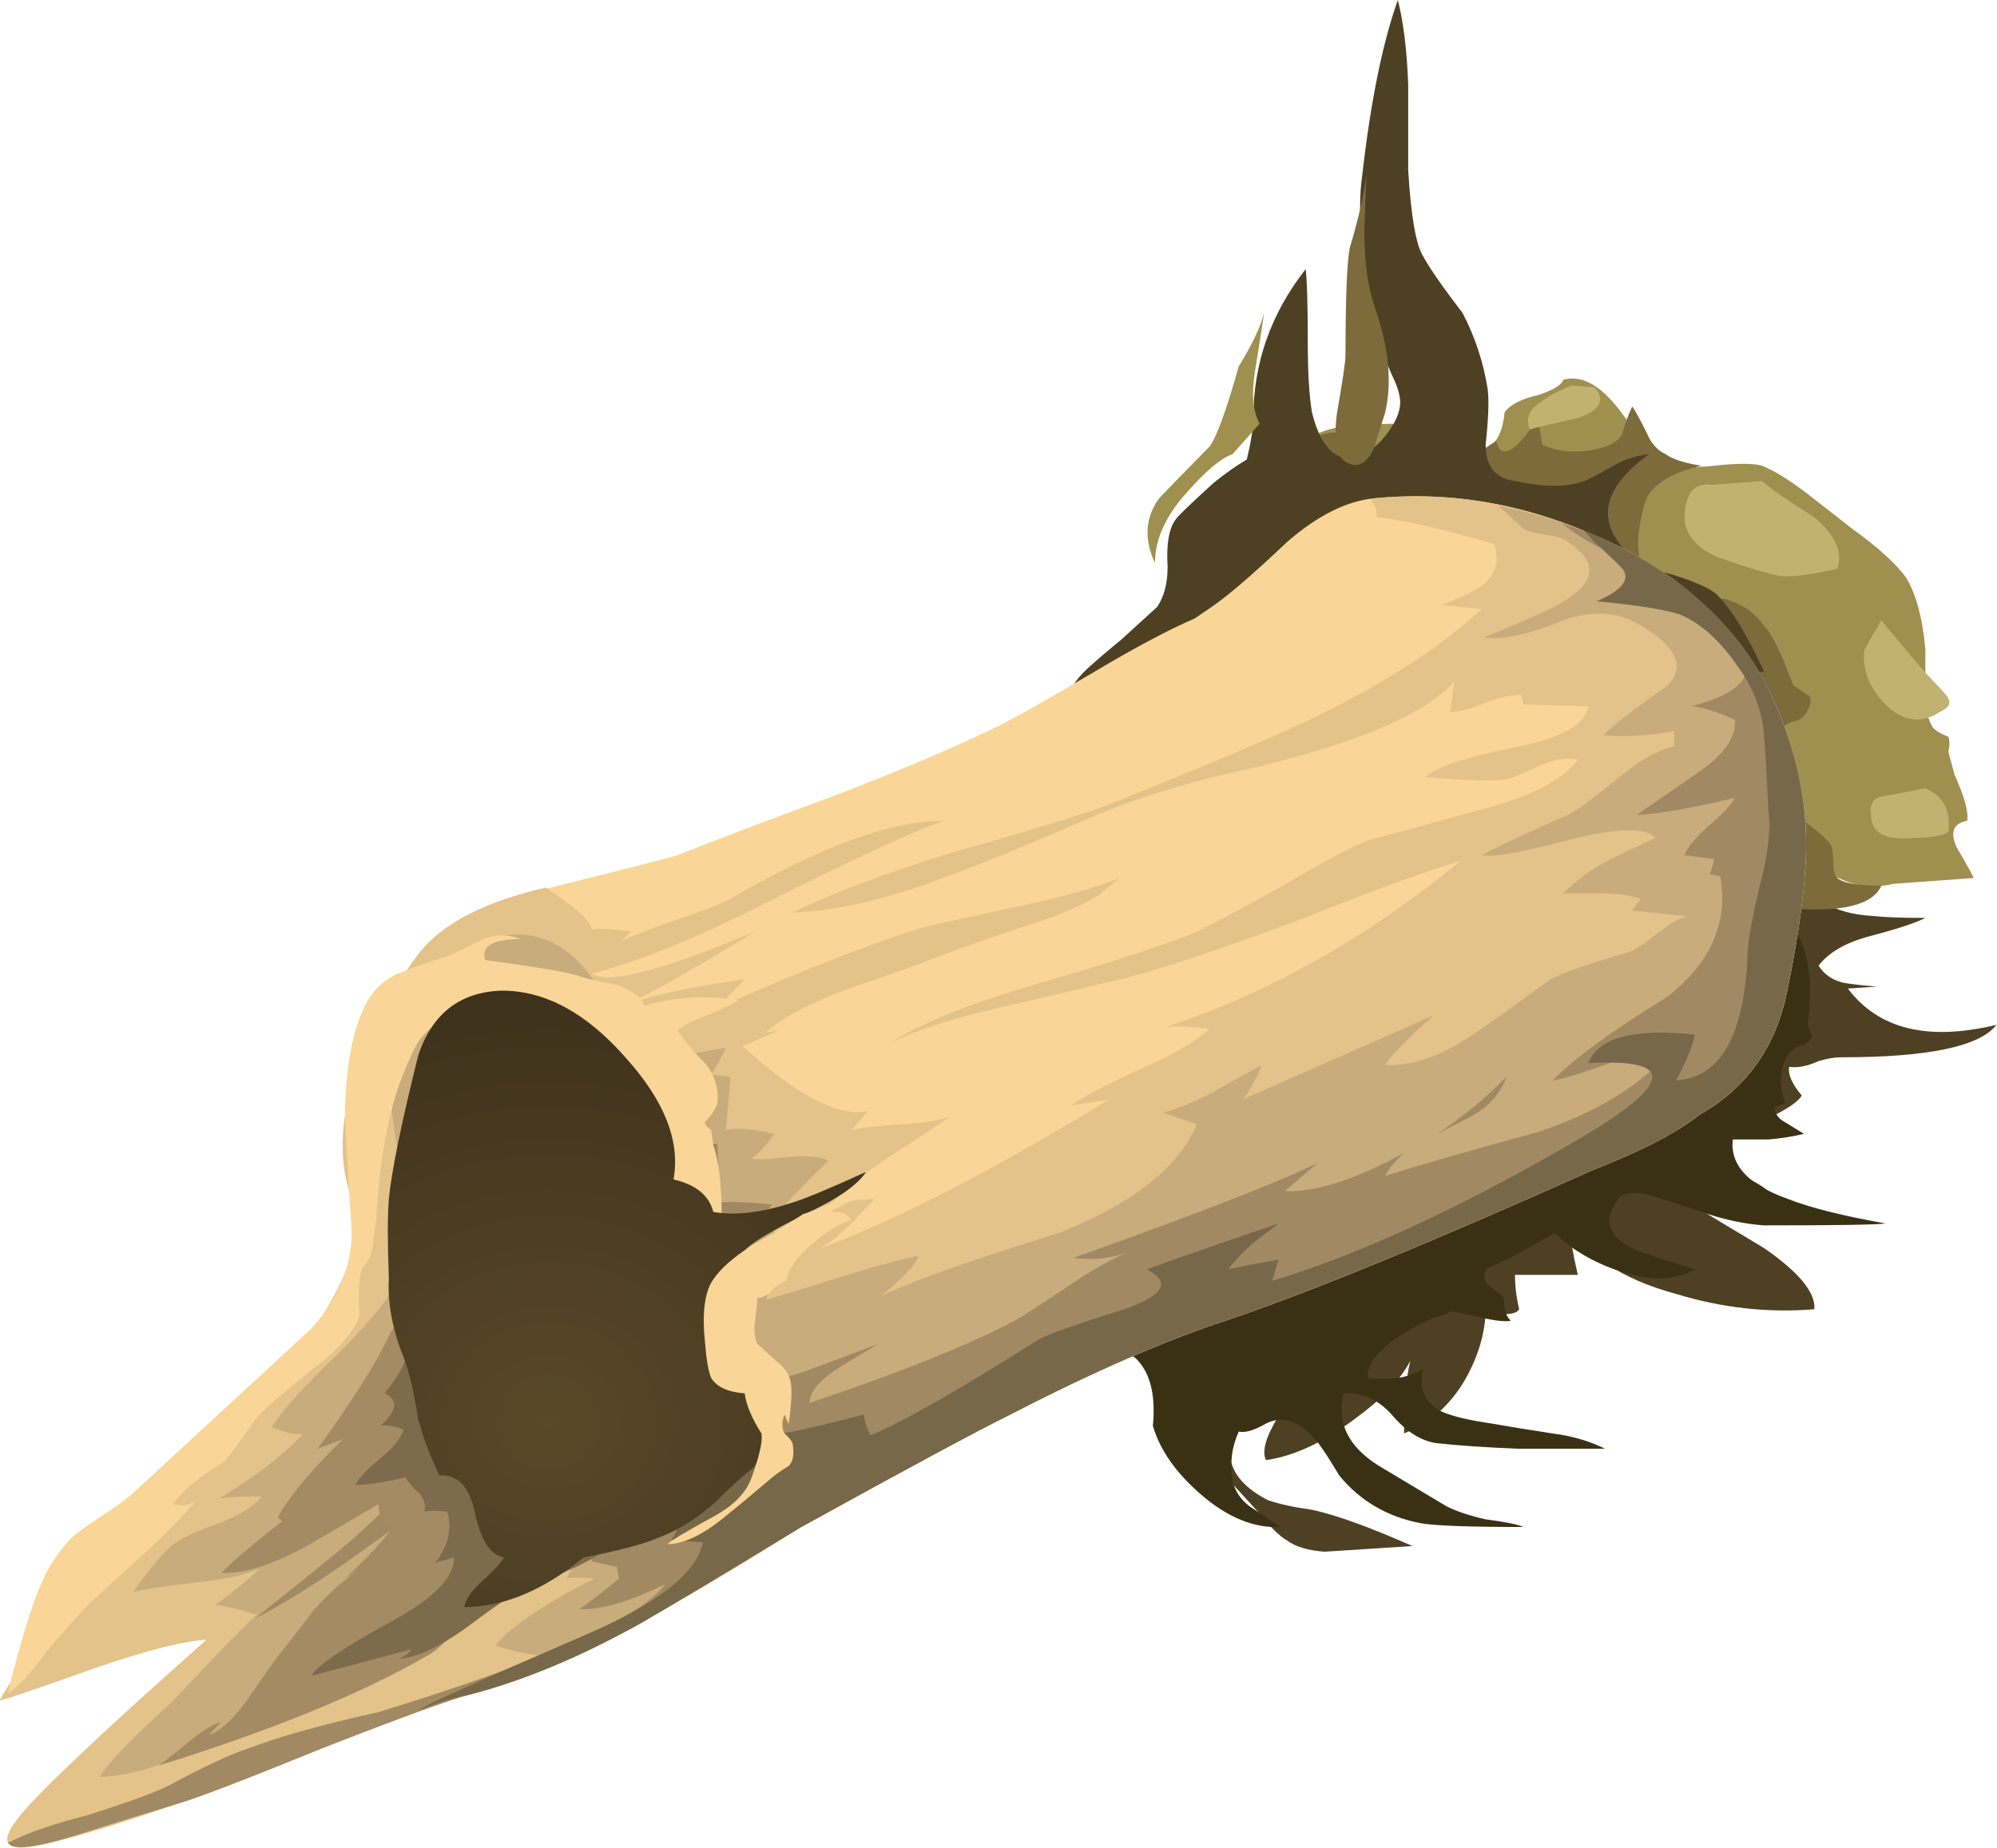 <?xml version="1.0" encoding="iso-8859-1"?>
<!-- Generator: Adobe Illustrator 15.1.0, SVG Export Plug-In . SVG Version: 6.00 Build 0)  -->
<!DOCTYPE svg PUBLIC "-//W3C//DTD SVG 1.1//EN" "http://www.w3.org/Graphics/SVG/1.1/DTD/svg11.dtd">
<svg version="1.1" id="Layer_1" xmlns="http://www.w3.org/2000/svg" xmlns:xlink="http://www.w3.org/1999/xlink" x="0px" y="0px"
	 width="52.3px" height="48.4px" viewBox="0 0 52.3 48.4" style="enable-background:new 0 0 52.3 48.4;" xml:space="preserve">
<g>
	<g>
		<path style="fill-rule:evenodd;clip-rule:evenodd;fill:#4E4023;" d="M41.104,15.85c-0.329-0.433-0.566-0.767-0.713-1
			c-0.293-0.366-0.585-0.633-0.877-0.8c-0.585-0.3-1.169-0.483-1.755-0.55c-0.694,0.066-1.206,0.033-1.534-0.101
			c-0.513-0.333-0.951-0.533-1.316-0.6l-0.877-0.1c-0.365-0.033-0.566-0.117-0.603-0.25c-0.037-0.033-0.073-0.268-0.11-0.7
			c-0.401,0.1-0.913,0.399-1.534,0.899c-0.622,0.567-0.951,0.884-0.987,0.95c-0.183,0.233-0.256,0.65-0.219,1.25
			c0,0.434-0.092,0.783-0.274,1.05c-0.073,0.067-0.384,0.351-0.933,0.851c-0.365,0.3-0.657,0.55-0.877,0.75
			c-0.365,0.333-0.529,0.633-0.493,0.899c0.036,0.434,0.676,0.584,1.919,0.45c0.658-0.1,1.498-0.267,2.521-0.5
			c0.621-0.1,1.06-0.083,1.315,0.05c0.293,0.134,0.476,0.483,0.549,1.051c0.109,0.8-0.128,1.583-0.713,2.35
			c-0.768,0.867-1.315,1.533-1.645,2c-0.622,0.767-0.95,1.517-0.986,2.25c-0.037,0.467-0.238,1.5-0.604,3.1
			c-0.146,0.667-0.146,1.483,0,2.45c0.183,1.233,0.273,2.05,0.273,2.45c0,0.033-0.036,0.45-0.109,1.25
			c-0.036,0.5,0,0.917,0.109,1.25c0.183,0.533,0.53,1.083,1.042,1.65c0.293,0.333,0.731,0.816,1.315,1.449
			c0.293,0.367,0.53,0.601,0.713,0.7c0.22,0.167,0.549,0.267,0.987,0.3l2.303-0.149c-1.133-0.5-2.011-0.817-2.632-0.95
			c-0.476-0.066-0.859-0.15-1.151-0.25c-0.585-0.3-0.913-0.667-0.986-1.1c-0.073-0.301-0.037-0.684,0.109-1.15
			c0.146-0.467,0.329-0.8,0.548-1c0.183-0.133,0.512-0.25,0.987-0.35c0.146,0.366,0.018,0.833-0.384,1.399
			c-0.329,0.533-0.438,0.917-0.329,1.15c0.73-0.101,1.517-0.467,2.357-1.101c0.694-0.507,1.17-1.007,1.425-1.5
			c-0.109,0.438-0.164,1.07-0.164,1.9c0.621-0.233,1.133-0.667,1.535-1.3c0.365-0.601,0.566-1.217,0.604-1.851
			c0.512,0.067,0.804,0.033,0.876-0.1c-0.072-0.3-0.109-0.6-0.109-0.9h1.645c-0.146-0.633-0.219-1.1-0.219-1.399
			c0.401,0.866,1.334,1.5,2.796,1.899c1.206,0.367,2.412,0.5,3.618,0.4c0.036-0.434-0.401-0.967-1.315-1.6
			c-1.061-0.634-1.719-1.033-1.975-1.2c0.513-0.033,1.28-0.033,2.303,0c-0.109-0.233-0.347-0.434-0.712-0.601
			c-0.549-0.232-0.859-0.383-0.933-0.449c0-0.301,0.329-0.617,0.987-0.95c0.768-0.333,1.206-0.601,1.315-0.8
			c-0.256-0.301-0.365-0.551-0.329-0.75c0.22,0.033,0.476-0.018,0.768-0.15c0.22-0.066,0.42-0.1,0.604-0.1
			c2.266,0,3.618-0.283,4.057-0.851c-1.791,0.434-3.089,0.117-3.893-0.95l0.768-0.05c-0.401-0.033-0.694-0.066-0.877-0.1
			c-0.293-0.067-0.512-0.217-0.658-0.45c0.256-0.333,0.676-0.583,1.261-0.75c0.768-0.2,1.279-0.367,1.535-0.5
			c-0.621,0-1.078-0.017-1.37-0.05c-0.548-0.033-0.969-0.15-1.262-0.351c-0.292-0.199-0.475-0.5-0.548-0.899
			c-0.109-0.434-0.183-0.767-0.219-1L41.104,15.85z"/>
		<path style="fill-rule:evenodd;clip-rule:evenodd;fill:#3A3115;" d="M47.463,27.149c-0.073-0.133-0.11-0.25-0.11-0.35
			c0.146-1.3-0.036-2.184-0.548-2.65c-0.438,0.2-0.822,0.733-1.151,1.601c-0.365,0.866-0.749,1.383-1.151,1.55
			c-0.475-0.267-0.822-0.483-1.041-0.65L33.538,21.2c-0.037,0.1-0.183,0.267-0.438,0.5c-1.097,0.967-1.864,1.75-2.303,2.35
			c-0.329,0.434-0.877,1.434-1.645,3c-0.768,1.533-1.225,2.55-1.371,3.05c-0.438,1.233-0.512,2.3-0.219,3.2
			c0.183,0.733,0.493,1.267,0.932,1.6c0.109,0.101,0.329,0.233,0.658,0.4c0.329,0.1,0.548,0.217,0.657,0.35
			c0.33,0.367,0.457,0.934,0.384,1.7c0.184,0.634,0.604,1.233,1.261,1.8c0.695,0.601,1.39,0.884,2.084,0.851
			c-0.402-0.267-0.676-0.45-0.822-0.55c-0.22-0.167-0.365-0.384-0.438-0.65c-0.074-0.467-0.019-0.9,0.164-1.3
			c0.146,0.033,0.348-0.017,0.604-0.15c0.219-0.133,0.42-0.183,0.603-0.149c0.293,0.033,0.585,0.232,0.878,0.6
			c0.146,0.2,0.328,0.483,0.548,0.85c0.548,0.667,1.261,1.084,2.138,1.25C37.576,39.967,38.472,40,39.897,40
			c-0.146-0.067-0.475-0.134-0.986-0.2c-0.439-0.1-0.786-0.217-1.042-0.35l-1.755-1.051c-0.804-0.5-1.114-1.133-0.932-1.899
			c0.476-0.033,0.896,0.149,1.261,0.55c0.365,0.434,0.749,0.684,1.151,0.75c0.585,0.066,1.316,0.117,2.192,0.15h2.248
			c-0.401-0.2-0.858-0.334-1.371-0.4c-0.657-0.1-1.169-0.184-1.534-0.25c-0.694-0.1-1.17-0.217-1.426-0.35
			c-0.401-0.233-0.548-0.601-0.438-1.101c-0.329,0.233-0.804,0.317-1.426,0.25c-0.073-0.267,0.146-0.6,0.658-1
			c0.402-0.267,0.768-0.467,1.097-0.6c0.183-0.033,0.311-0.083,0.384-0.15c0.036,0,0.219,0.033,0.548,0.101
			c0.512,0.133,0.859,0.183,1.042,0.149c-0.073-0.066-0.128-0.167-0.165-0.3c0-0.167-0.018-0.283-0.054-0.35
			c-0.037-0.033-0.146-0.117-0.33-0.25c-0.146-0.101-0.183-0.25-0.108-0.45c0.401-0.167,1.005-0.483,1.809-0.95
			c0.438,0.434,1.005,0.767,1.699,1c0.804,0.267,1.462,0.25,1.974-0.05c-0.657-0.2-1.17-0.367-1.535-0.5
			c-0.694-0.3-0.877-0.717-0.548-1.25c0.146-0.267,0.493-0.317,1.041-0.15c0.329,0.101,0.786,0.25,1.371,0.45
			c0.512,0.167,1.005,0.267,1.48,0.3c1.899,0,2.96-0.017,3.18-0.05c-1.133-0.2-1.992-0.417-2.577-0.65
			c-1.023-0.366-1.498-0.883-1.425-1.55h0.932c0.365-0.033,0.676-0.083,0.932-0.149l-0.493-0.301
			c-0.183-0.1-0.274-0.232-0.274-0.399l0.274-0.101c-0.183-0.533-0.146-0.967,0.109-1.3c0.037-0.066,0.128-0.133,0.274-0.2
			C47.279,27.366,47.39,27.283,47.463,27.149z"/>
		<path style="fill-rule:evenodd;clip-rule:evenodd;fill:#A09050;" d="M36.718,11.1c-0.914,0-1.554,0.05-1.919,0.15
			c-0.658,0.2-1.06,0.616-1.206,1.25c-0.183,0.767,0.311,1.583,1.48,2.45c1.498,1.033,2.339,1.732,2.521,2.1
			c0.036,0.066,0.036,0.167,0,0.3c0.146,0.434,0.365,0.934,0.658,1.5l0.822,1.5c0.219,0.4,0.493,1.017,0.822,1.851
			c0.365,0.833,0.658,1.449,0.877,1.85c0.183,0.333,0.311,0.517,0.384,0.55c0.036,0.033,0.311,0.067,0.822,0.101l5.263-2.25
			c0.476,0.333,0.858,0.55,1.151,0.649c0.366,0.134,0.768,0.15,1.206,0.05L51.684,23c0-0.033-0.146-0.3-0.438-0.8
			c-0.183-0.4-0.091-0.634,0.274-0.7c0.036-0.233-0.073-0.634-0.329-1.2l-0.164-0.6c0.036-0.167,0.036-0.301,0-0.4
			c-0.256-0.1-0.402-0.2-0.438-0.3c-0.146-0.267-0.201-0.601-0.165-1v-1c-0.073-0.8-0.237-1.417-0.493-1.851
			c-0.256-0.366-0.731-0.8-1.425-1.3c-0.513-0.399-0.896-0.7-1.152-0.899c-0.475-0.367-0.877-0.617-1.206-0.75
			c-0.219-0.067-0.639-0.067-1.261,0c-0.584,0.066-1.005,0.033-1.261-0.101c-0.22-0.1-0.621-0.55-1.206-1.35
			c-0.512-0.667-1.005-0.934-1.48-0.8c-0.036,0.133-0.256,0.267-0.657,0.399c-0.439,0.101-0.731,0.25-0.878,0.45
			c-0.036,0.4-0.146,0.684-0.328,0.85c-0.11,0.134-0.329,0.25-0.658,0.351c-0.402,0.133-0.658,0.233-0.768,0.3
			C37.138,11.967,36.827,11.566,36.718,11.1z"/>
		<path style="fill-rule:evenodd;clip-rule:evenodd;fill:#7D6B3B;" d="M37.102,11.45c-0.257,0.467-0.658,0.717-1.206,0.75
			c-0.585,0.033-0.858-0.25-0.822-0.851c-0.402-0.1-0.878,0.184-1.426,0.851c-0.512,0.6-0.822,1.116-0.932,1.55
			c-0.183,0.733-0.092,1.483,0.273,2.25c0.366,0.767,0.914,1.35,1.645,1.75c0.841,0.5,1.975,0.717,3.399,0.649
			c0.402,0,0.95-0.083,1.645-0.25c0.73-0.199,1.261-0.3,1.59-0.3l2.521-2.3c-0.657-0.2-0.95-0.717-0.877-1.55
			c0.074-0.567,0.165-0.917,0.274-1.05c0.219-0.334,0.677-0.584,1.371-0.75c-0.438-0.067-0.749-0.167-0.933-0.301
			c-0.22-0.1-0.384-0.283-0.493-0.55c-0.183-0.366-0.311-0.6-0.384-0.7c-0.109,0.233-0.201,0.483-0.274,0.75
			c-0.109,0.167-0.311,0.283-0.603,0.351c-0.549,0.133-1.042,0.1-1.48-0.101l-0.109-0.699c-0.22,0.333-0.402,0.566-0.548,0.699
			c-0.293,0.268-0.476,0.233-0.549-0.1c-0.402,0.267-0.694,0.467-0.877,0.6c-0.402,0.2-0.749,0.268-1.042,0.2
			C37.266,11.85,37.211,11.55,37.102,11.45z"/>
		<path style="fill-rule:evenodd;clip-rule:evenodd;fill:#7D6B3B;" d="M44.283,16.2l-2.741,2.3c0.365,1.366,0.95,2.533,1.755,3.5
			c1.022,1.133,2.229,1.733,3.617,1.8c1.353,0.1,2.139-0.1,2.357-0.6c-0.621,0-1.005-0.067-1.15-0.2c-0.074-0.067-0.11-0.2-0.11-0.4
			c0-0.233-0.019-0.383-0.055-0.45c-0.073-0.133-0.292-0.333-0.658-0.6c-0.329-0.233-0.512-0.45-0.548-0.65
			c-0.037-0.133-0.019-0.35,0.055-0.649c0.073-0.333,0.109-0.567,0.109-0.7c-0.183-0.167-0.256-0.316-0.219-0.45
			c0.036-0.1,0.128-0.167,0.273-0.2c0.147-0.033,0.238-0.083,0.274-0.149c0.146-0.167,0.201-0.333,0.165-0.5l-0.439-0.3
			l-0.219-0.551c-0.22-0.533-0.402-0.866-0.548-1c-0.22-0.333-0.549-0.566-0.987-0.699C44.483,15.566,44.174,15.733,44.283,16.2z"/>
		<path style="fill-rule:evenodd;clip-rule:evenodd;fill:#C2B272;" d="M46.146,12.6L44.831,12.7
			c-0.475-0.067-0.712,0.232-0.712,0.899c0.036,0.434,0.328,0.767,0.877,1c0.95,0.333,1.534,0.5,1.754,0.5
			c0.329,0,0.785-0.066,1.371-0.2c0.146-0.433-0.056-0.883-0.604-1.35C46.823,13.116,46.366,12.8,46.146,12.6z"/>
		<path style="fill-rule:evenodd;clip-rule:evenodd;fill:#C2B272;" d="M49.271,16.25L48.833,17c-0.072,0.5,0.091,0.967,0.494,1.399
			c0.475,0.5,0.968,0.584,1.479,0.25c0.22-0.1,0.292-0.217,0.22-0.35c0-0.033-0.128-0.184-0.384-0.45
			C50.496,17.717,50.039,17.183,49.271,16.25z"/>
		<path style="fill-rule:evenodd;clip-rule:evenodd;fill:#C2B272;" d="M50.423,20.649l-1.041,0.2
			c-0.293,0.033-0.421,0.184-0.385,0.45c0,0.267,0.092,0.45,0.274,0.55c0.183,0.101,0.475,0.134,0.878,0.101
			c0.401,0,0.693-0.051,0.877-0.15C51.099,21.233,50.898,20.85,50.423,20.649z"/>
		<path style="fill-rule:evenodd;clip-rule:evenodd;fill:#C2B272;" d="M41.761,10.149l-0.603-0.05
			c-0.402,0.167-0.676,0.317-0.822,0.45c-0.292,0.167-0.384,0.4-0.274,0.7c0.11-0.033,0.53-0.134,1.261-0.3
			C41.907,10.75,42.054,10.483,41.761,10.149z"/>
		<path style="fill-rule:evenodd;clip-rule:evenodd;fill:#4E4023;" d="M36.608,0c-0.402,1.133-0.713,2.667-0.933,4.6
			c-0.146,1,0,2.467,0.438,4.4c0.037,0.1,0.146,0.366,0.329,0.8c0.183,0.367,0.256,0.65,0.22,0.85
			c-0.037,0.268-0.201,0.567-0.493,0.9c-0.33,0.333-0.64,0.483-0.933,0.45c-0.402-0.067-0.694-0.467-0.877-1.2
			c-0.073-0.434-0.109-1.05-0.109-1.85c0-0.967-0.019-1.601-0.056-1.9c-0.913,1.167-1.37,2.467-1.37,3.9
			c0,0.467-0.201,1.333-0.603,2.6c-0.22,0.633-0.312,1.117-0.274,1.45c0,0.5,0.219,0.933,0.658,1.3
			c0.401,0.367,1.06,0.633,1.973,0.8c0.513,0.101,1.261,0.2,2.248,0.3c1.426,0.2,2.723,0.301,3.893,0.301l5.482-0.101
			c-0.438-0.967-0.859-1.649-1.261-2.05c-0.22-0.167-0.604-0.333-1.152-0.5c-0.511-0.133-0.877-0.3-1.096-0.5
			c-0.914-0.867-0.749-1.75,0.493-2.65c-0.329,0.033-0.64,0.134-0.932,0.301c-0.402,0.232-0.658,0.366-0.768,0.399
			c-0.438,0.167-1.042,0.167-1.81,0c-0.511-0.066-0.767-0.383-0.767-0.95c0.072-0.666,0.091-1.149,0.054-1.449
			c-0.109-0.7-0.328-1.367-0.657-2c-0.512-0.667-0.859-1.167-1.042-1.5c-0.183-0.301-0.311-1.051-0.384-2.25c0-1,0-1.75,0-2.25
			C36.845,1.3,36.754,0.566,36.608,0z"/>
		<path style="fill-rule:evenodd;clip-rule:evenodd;fill:#7D6B3B;" d="M35.786,4.55c-0.053,0.495-0.198,1.145-0.438,1.95
			c-0.074,0.399-0.11,1.333-0.11,2.8c0,0.167-0.073,0.667-0.22,1.5c-0.109,0.8,0,1.25,0.33,1.35c0.256,0.101,0.475-0.05,0.657-0.449
			c0-0.033,0.092-0.334,0.273-0.9c0.184-0.8,0.092-1.717-0.273-2.75c-0.183-0.533-0.274-1.2-0.274-2
			C35.752,5.383,35.771,4.883,35.786,4.55z"/>
		<path style="fill-rule:evenodd;clip-rule:evenodd;fill:#A09050;" d="M32.277,11.899l0.712-0.8
			c-0.183-0.333-0.219-0.816-0.109-1.45C33.026,8.75,33.1,8.267,33.1,8.2C33.026,8.533,32.807,9,32.441,9.6
			c-0.329,1.167-0.585,1.867-0.768,2.101c-0.621,0.633-1.06,1.083-1.315,1.35c-0.366,0.5-0.402,1.066-0.11,1.7
			c0-0.634,0.293-1.267,0.878-1.9C31.601,12.316,31.984,12,32.277,11.899z"/>
	</g>
	<g>
		<path style="fill-rule:evenodd;clip-rule:evenodd;fill:#F9D697;" d="M14.021,23.35c-1.462,0.333-2.485,0.884-3.07,1.65
			c-0.695,0.933-1.225,1.917-1.59,2.95C8.886,29.316,8.85,30.5,9.252,31.5c0.292,0.833-0.128,2.05-1.261,3.649
			c-0.329,0.5-1.133,1.417-2.413,2.75c-1.353,1.367-2.193,2.283-2.521,2.75c-0.22,0.301-0.75,0.934-1.59,1.9
			c-0.694,0.8-1.188,1.467-1.479,2c0.256-0.066,1.133-0.367,2.631-0.9c1.279-0.433,2.211-0.666,2.795-0.699
			c-2.704,2.399-4.331,3.933-4.878,4.6c-0.658,0.8-0.366,1.033,0.876,0.7c0.695-0.167,1.773-0.5,3.235-1
			c0.475-0.134,1.736-0.617,3.782-1.45c2.047-0.8,3.327-1.267,3.838-1.4c1.426-0.366,2.942-1,4.55-1.899
			c0.914-0.533,2.303-1.367,4.167-2.5c2.777-1.533,4.604-2.517,5.482-2.95c2.193-1.133,4.112-1.967,5.757-2.5
			c2.155-0.733,5.317-2.033,9.483-3.9c1.28-0.5,2.211-0.982,2.796-1.449c1.243-0.7,2.011-1.783,2.303-3.25
			c0.329-1.601,0.493-2.884,0.493-3.851c0-1.233-0.273-2.467-0.822-3.7c-0.768-1.767-2.211-3.166-4.331-4.199
			c-2.01-0.967-4.057-1.351-6.14-1.15c-0.731,0.066-1.498,0.45-2.303,1.15c-0.877,0.833-1.535,1.399-1.974,1.699L31.29,16.2
			c-0.694,0.3-1.571,0.767-2.631,1.399c-1.243,0.733-2.102,1.217-2.577,1.45c-1.023,0.5-2.394,1.083-4.111,1.75
			c-1.901,0.7-3.308,1.233-4.222,1.6C17.676,22.433,16.434,22.75,14.021,23.35z"/>
	</g>
	<g>
		<g>
			<path style="fill-rule:evenodd;clip-rule:evenodd;fill:#E3C38A;" d="M10.952,25c-0.695,0.933-1.225,1.917-1.59,2.95
				C8.886,29.316,8.85,30.5,9.252,31.5c0.292,0.833-0.128,2.05-1.261,3.649c-0.329,0.5-1.133,1.417-2.413,2.75
				c-1.353,1.367-2.193,2.283-2.521,2.75c-0.22,0.301-0.75,0.934-1.59,1.9c-0.694,0.8-1.188,1.467-1.479,2
				c0.256-0.066,1.133-0.367,2.631-0.9c1.279-0.433,2.211-0.666,2.795-0.699c-2.704,2.399-4.331,3.933-4.878,4.6
				c-0.658,0.8-0.366,1.033,0.876,0.7c0.695-0.167,1.773-0.5,3.235-1c0.475-0.134,1.736-0.617,3.782-1.45
				c2.047-0.8,3.327-1.267,3.838-1.4c1.426-0.366,2.942-1,4.55-1.899c0.914-0.533,2.303-1.367,4.167-2.5
				c2.777-1.533,4.604-2.517,5.482-2.95c2.193-1.133,4.112-1.967,5.757-2.5c2.155-0.733,5.317-2.033,9.483-3.9
				c1.28-0.5,2.211-0.982,2.796-1.449c1.243-0.7,2.011-1.783,2.303-3.25c0.329-1.601,0.493-2.884,0.493-3.851
				c0-1.233-0.273-2.467-0.822-3.7c-0.768-1.767-2.211-3.166-4.331-4.199c-2.01-0.967-4.057-1.351-6.14-1.15l-0.109,0.05
				c0.109,0.101,0.164,0.25,0.164,0.45c0.694,0.066,1.718,0.3,3.07,0.7c0.146,0.433,0.055,0.783-0.274,1.05
				c-0.146,0.133-0.511,0.316-1.097,0.55c0.073,0,0.421,0.033,1.042,0.101c-1.06,1-2.595,1.982-4.605,2.949
				c-0.913,0.434-2.612,1.15-5.098,2.15c-0.585,0.233-1.992,0.667-4.222,1.3c-1.718,0.533-3.088,1.05-4.112,1.55
				c1.134-0.033,2.486-0.35,4.057-0.949c0.914-0.334,2.211-0.867,3.893-1.601c1.206-0.5,2.595-0.917,4.166-1.25
				c2.741-0.667,4.478-1.417,5.208-2.25l-0.109,0.8c0.219,0,0.529-0.083,0.933-0.25c0.364-0.133,0.675-0.199,0.931-0.199l0.056,0.25
				l1.699,0.05c-0.073,0.467-0.676,0.816-1.81,1.05c-1.352,0.267-2.174,0.533-2.467,0.8c1.133,0.101,1.864,0.117,2.193,0.05
				c0.109-0.033,0.384-0.149,0.822-0.35c0.365-0.167,0.694-0.217,0.986-0.15c-0.401,0.533-1.242,0.967-2.521,1.301
				c-1.938,0.533-2.924,0.8-2.961,0.8c-0.548,0.233-1.297,0.633-2.247,1.2c-1.023,0.566-1.772,0.967-2.248,1.199
				c-0.693,0.301-2.064,0.75-4.111,1.351c-1.754,0.5-3.052,1.017-3.893,1.55c0.768-0.367,1.846-0.7,3.235-1
				c1.863-0.434,2.979-0.7,3.344-0.8c1.023-0.3,2.431-0.783,4.221-1.45c1.828-0.733,3.198-1.233,4.112-1.5
				c-2.486,2.033-5.063,3.483-7.73,4.35c0.256-0.033,0.64-0.017,1.151,0.051c-0.365,0.333-0.968,0.683-1.809,1.05
				c-0.878,0.399-1.48,0.717-1.81,0.95l0.987-0.15c-3,1.834-5.522,3.135-7.566,3.9c0.182-0.1,0.365-0.232,0.548-0.4
				c0.22-0.2,0.512-0.5,0.878-0.9c-0.512,0.033-0.878,0.067-1.097,0.101c0.292-0.333,0.785-0.733,1.48-1.2
				c0.877-0.566,1.407-0.917,1.589-1.05c-0.292,0.1-0.731,0.167-1.315,0.2s-1.005,0.083-1.261,0.149l0.439-0.5
				c-0.768,0.167-1.864-0.399-3.29-1.7L20.38,27l-0.329,0.05c0.402-0.367,1.078-0.733,2.028-1.1c1.462-0.5,2.211-0.768,2.248-0.801
				c0.33-0.133,1.078-0.399,2.249-0.8c0.986-0.3,1.717-0.6,2.192-0.899L29.316,23c-0.657,0.267-1.626,0.533-2.905,0.8
				c-1.425,0.3-2.229,0.483-2.412,0.55c-1.279,0.4-3.015,1.083-5.208,2.05l0.712-0.75c-1.389,0.2-2.412,0.417-3.07,0.65
				c0.767-0.367,1.882-1,3.344-1.9c-2.449,1.033-3.874,1.4-4.276,1.101c1.207-0.3,2.759-0.934,4.66-1.9
				c2.193-1.1,3.709-1.8,4.55-2.1c-1.389,0-3.253,0.683-5.592,2.05c-0.329,0.167-0.804,0.35-1.425,0.55
				c-0.658,0.233-1.133,0.417-1.425,0.55l0.274-0.25c-0.475-0.066-0.822-0.083-1.042-0.05c-0.037-0.233-0.438-0.6-1.206-1.1
				C12.687,23.616,11.573,24.2,10.952,25z"/>
		</g>
		<path style="fill-rule:evenodd;clip-rule:evenodd;fill:#C9AC7B;" d="M13.253,24.5c-0.584,0.1-1.224,0.649-1.918,1.649
			c-0.658,0.934-1.023,1.7-1.097,2.301c-0.036,0.333,0.074,1.183,0.33,2.55c0.146,1.033,0.091,1.883-0.165,2.55
			c-0.22,0.467-0.731,1.1-1.536,1.9c-0.913,0.866-1.498,1.517-1.753,1.949c0.036,0,0.146,0.033,0.329,0.101
			c0.183,0.066,0.347,0.083,0.494,0.05c-0.476,0.533-1.207,1.1-2.193,1.7C6,39.217,6.365,39.2,6.84,39.2
			c-0.146,0.232-0.512,0.467-1.096,0.699c-0.658,0.233-1.079,0.434-1.262,0.601c-0.292,0.267-0.621,0.667-0.986,1.2
			c0.256-0.067,0.804-0.15,1.645-0.25c0.694-0.067,1.243-0.184,1.645-0.351c-0.11,0.134-0.493,0.45-1.151,0.95
			c0.183,0,0.548,0.083,1.096,0.25c-0.182,0.133-0.914,0.883-2.193,2.25c-1.133,1.033-1.772,1.7-1.918,2
			c0.658-0.033,1.315-0.2,1.973-0.5c0.402-0.167,1.023-0.45,1.864-0.85c0.073-0.033,0.255-0.067,0.548-0.101
			c0.219,0,0.402-0.05,0.548-0.149c0.219-0.167,0.42-0.467,0.603-0.9L9.91,42.8l4.002-2.3c0.475-0.267,1.334-0.5,2.577-0.7
			c-0.913,0.566-1.461,1.083-1.645,1.55c0.146-0.033,0.384-0.033,0.712,0c-1.352,0.7-2.211,1.283-2.577,1.75
			c0.403,0.167,1.06,0.283,1.974,0.351c1.425-0.667,3.435-1.817,6.03-3.45c2.777-1.533,4.604-2.517,5.482-2.95
			c2.193-1.133,4.112-1.967,5.757-2.5c2.155-0.733,5.317-2.033,9.483-3.9c1.28-0.5,2.211-0.982,2.796-1.449
			c1.243-0.7,2.011-1.783,2.303-3.25c0.329-1.601,0.493-2.884,0.493-3.851c0-1.233-0.273-2.467-0.822-3.7
			c-0.585-1.3-1.553-2.416-2.905-3.35c-1.279-0.9-2.723-1.5-4.331-1.8l0.658,0.6c0.109,0.067,0.292,0.117,0.548,0.15
			s0.438,0.083,0.549,0.149c0.804,0.5,0.84,1,0.109,1.5c-0.183,0.167-0.932,0.518-2.248,1.051c0.512,0.066,1.206-0.084,2.083-0.45
			c0.731-0.267,1.389-0.233,1.974,0.1c0.987,0.567,1.243,1.101,0.768,1.601c-0.804,0.566-1.37,1-1.699,1.3
			c0.476,0.066,1.097,0.033,1.864-0.101v0.4c-0.439,0.1-0.914,0.367-1.426,0.8c-0.694,0.567-1.151,0.9-1.37,1
			c-1.06,0.467-1.81,0.817-2.248,1.05c0.292,0.067,1.115-0.083,2.467-0.449c1.17-0.268,1.864-0.268,2.083,0
			c-0.584,0.267-1.005,0.467-1.261,0.6c-0.438,0.233-0.822,0.517-1.151,0.85h1.042c0.402,0,0.731,0.051,0.986,0.15l-0.219,0.3
			C43.661,23.95,44.137,24,44.174,24c-0.22,0.066-0.476,0.217-0.769,0.45c-0.328,0.267-0.584,0.433-0.767,0.5
			c-0.95,0.267-1.627,0.5-2.028,0.699c-0.914,0.667-1.591,1.15-2.029,1.45c-0.84,0.567-1.607,0.833-2.303,0.8
			c0.074-0.166,0.494-0.6,1.262-1.3l-4.989,2.2c0.146-0.167,0.312-0.467,0.494-0.9c-0.549,0.301-0.969,0.533-1.261,0.7
			c-0.512,0.267-0.951,0.45-1.316,0.55l0.877,0.301c-0.475,1.133-1.681,2.083-3.618,2.85c-2.266,0.7-3.819,1.25-4.66,1.65
			c0.584-0.467,0.914-0.817,0.987-1.051c-0.511,0.101-1.188,0.283-2.029,0.551c-0.95,0.3-1.608,0.5-1.973,0.6
			c0.22-0.5,0.457-0.816,0.712-0.95c-0.548-0.533-0.64-1.017-0.274-1.45c0.22-0.267,0.622-0.683,1.206-1.25
			c-0.219-0.1-0.548-0.133-0.986-0.1c-0.512,0.066-0.859,0.083-1.042,0.05c0.146-0.066,0.347-0.283,0.604-0.649
			c-0.585-0.134-1.006-0.167-1.262-0.101c0.074-0.767,0.11-1.233,0.11-1.399l-0.493-0.051c0.073-0.1,0.201-0.333,0.383-0.699
			c-0.621,0.1-1.078,0.183-1.371,0.25c-0.219-0.301-0.675-0.417-1.37-0.351c-0.146-0.733-0.457-1.383-0.932-1.95
			C14.752,24.7,14.058,24.399,13.253,24.5z"/>
		<g>
			<path style="fill-rule:evenodd;clip-rule:evenodd;fill:#A18A63;" d="M37.649,29.7c0.585-0.301,0.932-0.483,1.042-0.551
				c0.365-0.232,0.621-0.55,0.768-0.949C38.983,28.7,38.381,29.2,37.649,29.7z"/>
			<path style="fill-rule:evenodd;clip-rule:evenodd;fill:#A18A63;" d="M13.363,26.1c0,0.3,0.073,0.8,0.22,1.5
				c0,0.434-0.055,0.75-0.165,0.95c-0.219,0.3-0.421,0.583-0.604,0.85c-0.219,0.233-0.384,0.384-0.493,0.45
				c-0.147,0.167-0.183,0.4-0.11,0.7l0.493,0.05c-0.037,0.367-0.127,0.65-0.274,0.851l0.384,0.1c0.146,0.434-0.054,0.983-0.603,1.65
				c-0.694,0.866-1.078,1.416-1.152,1.649c0.878,0.134,1.006,0.617,0.384,1.45c-0.329,0.434-0.804,1.017-1.425,1.75l1.425-0.35
				c-0.329,0.732-1.023,1.566-2.083,2.5c-0.036,0.066-0.932,0.8-2.687,2.199c0.658-0.333,1.444-0.816,2.358-1.449
				c0.512-0.367,1.261-0.9,2.248-1.601c0,0.167-0.165,0.55-0.494,1.15c-0.292,0.566-0.53,0.967-0.712,1.2
				c0.219-0.134,0.749-0.45,1.59-0.95c0.622-0.4,1.151-0.7,1.589-0.9c-0.109,0.267-0.219,0.45-0.329,0.55
				c0.658,0.067,1.572-0.033,2.741-0.3c-0.073,0.134-0.128,0.4-0.165,0.8l0.658,0.15l0.055,0.3c-0.438,0.367-0.786,0.634-1.042,0.8
				c0.548,0.033,1.298-0.183,2.248-0.649c-0.658,0.899-3.161,2.017-7.511,3.35c-1.499,0.333-2.631,0.65-3.399,0.95
				c-0.438,0.133-1.151,0.467-2.138,1C3.934,47,3.24,47.25,2.289,47.55c-0.913,0.233-1.589,0.467-2.028,0.7H0.206
				c0.073,0.233,0.694,0.167,1.864-0.2c0.622-0.2,1.48-0.467,2.577-0.8c0.475-0.134,1.736-0.617,3.782-1.45
				c2.047-0.8,3.327-1.267,3.838-1.4c1.426-0.366,2.942-1,4.55-1.899c0.914-0.533,2.303-1.367,4.167-2.5
				c2.777-1.533,4.604-2.517,5.482-2.95c2.193-1.133,4.112-1.967,5.757-2.5c2.155-0.733,5.317-2.033,9.483-3.9
				c1.28-0.5,2.211-0.982,2.796-1.449c1.243-0.7,2.011-1.783,2.303-3.25c0.329-1.601,0.493-2.884,0.493-3.851
				c0-1.233-0.273-2.467-0.822-3.7c-0.146-0.366-0.438-0.85-0.877-1.449c0.438,0.699,0,1.217-1.315,1.55
				c0.219,0,0.603,0.116,1.151,0.35c0.036,0.467-0.293,0.934-0.987,1.4l-1.59,1.1c0.585-0.033,1.444-0.183,2.577-0.45
				c-0.11,0.2-0.348,0.45-0.713,0.75c-0.329,0.301-0.53,0.551-0.603,0.75l0.767,0.101c0,0.066-0.036,0.2-0.109,0.399l0.273,0.051
				c0.22,1.199-0.237,2.25-1.37,3.149c-1.462,0.9-2.467,1.634-3.016,2.2c0.257-0.033,0.75-0.184,1.48-0.45
				c0.622-0.233,1.134-0.316,1.535-0.25c-0.768,0.867-1.9,1.55-3.398,2.05c-1.828,0.5-3.162,0.884-4.003,1.15
				c0.074-0.167,0.238-0.367,0.494-0.6c-1.279,0.699-2.321,1.033-3.125,1l0.878-0.75c-0.914,0.467-3.052,1.3-6.415,2.5
				c0.512,0.066,0.987,0.017,1.426-0.15c-0.402,0.167-0.877,0.434-1.426,0.8c-0.804,0.533-1.261,0.833-1.37,0.9
				c-1.133,0.633-2.979,1.383-5.538,2.25c0-0.267,0.22-0.55,0.658-0.851c0.256-0.166,0.64-0.399,1.151-0.699
				c-0.804,0.3-1.426,0.533-1.864,0.699c-0.768,0.268-1.389,0.351-1.864,0.25l0.274-0.5c-0.401-0.166-0.712-0.232-0.932-0.199
				c0.037-0.167,0.165-0.4,0.383-0.7c0.22-0.3,0.366-0.533,0.439-0.7c-0.329-0.267-0.347-0.684-0.055-1.25
				c0-0.033,0.274-0.45,0.823-1.25c-0.658-0.066-1.115-0.083-1.371-0.05l-0.055-1.55l-0.712,0.1c-0.037-0.167-0.055-0.3-0.055-0.4
				c0-0.166,0.091-0.333,0.274-0.5c-0.658,0.101-1.315-0.467-1.973-1.699c-0.695-1.268-1.39-1.934-2.083-2
				C13.656,25.417,13.363,25.633,13.363,26.1z"/>
			<path style="fill-rule:evenodd;clip-rule:evenodd;fill:#A18A63;" d="M42.693,15.399c0.219-0.033,0.64,0.101,1.261,0.4
				c0.584,0.267,1.023,0.5,1.315,0.7c-1.133-1.3-2.595-2.233-4.386-2.8c0.731,0.566,1.426,0.899,2.083,1
				C42.967,15,42.876,15.233,42.693,15.399z"/>
		</g>
		<path style="fill-rule:evenodd;clip-rule:evenodd;fill:#78684A;" d="M13.253,28c-0.073,0.133-0.054,0.333,0.055,0.6
			c0.146,0.267,0.219,0.45,0.219,0.55c-0.037,0.601-0.292,1.233-0.767,1.9c0.329,0.1,0.658,0.367,0.986,0.8
			c0.329,0.4,0.494,0.767,0.494,1.101c0.037,0.5-0.165,1.05-0.603,1.649c-0.622,0.833-0.969,1.333-1.042,1.5
			c0.84,0,1.371,0.083,1.589,0.25c-0.036,0.4-0.274,0.817-0.712,1.25c-0.183,0.167-0.584,0.467-1.206,0.9l3.728,0.149
			c0,0.167,0.055,0.367,0.165,0.601c0.731,0.033,1.169,0.083,1.315,0.149c0.366,0.134,0.402,0.45,0.11,0.95l0.822,0.05
			c-0.146,0.801-1.188,1.617-3.125,2.45c-2.631,1.134-4.075,1.783-4.331,1.95c0.621-0.233,1.06-0.367,1.315-0.4
			c1.426-0.366,2.942-1,4.55-1.899c0.914-0.533,2.303-1.367,4.167-2.5c2.777-1.533,4.604-2.517,5.482-2.95
			c2.193-1.133,4.112-1.967,5.757-2.5c2.155-0.733,5.317-2.033,9.483-3.9c1.28-0.5,2.211-0.982,2.796-1.449
			c1.243-0.7,2.011-1.783,2.303-3.25c0.329-1.601,0.493-2.884,0.493-3.851c0-1.233-0.273-2.467-0.822-3.7
			c-0.841-1.967-2.504-3.467-4.988-4.5l0.273,0.301c0.512,0.467,0.768,0.717,0.768,0.75c0.146,0.267-0.091,0.533-0.712,0.8
			c1.06,0.1,1.79,0.217,2.192,0.35c0.549,0.233,1.06,0.7,1.535,1.4c0.402,0.566,0.621,1.167,0.658,1.8
			c0.036,0.4,0.073,1.033,0.109,1.9c0.073,0.5,0,1.166-0.22,2c-0.219,0.899-0.328,1.55-0.328,1.949
			c-0.11,2.033-0.731,3.084-1.864,3.15c0.256-0.467,0.42-0.867,0.493-1.2c-1.608-0.167-2.54,0.083-2.796,0.75
			c2.375-0.133,2.229,0.567-0.438,2.101c-2.997,1.732-5.61,2.933-7.84,3.6L33.483,33c-0.585,0.1-1.024,0.183-1.316,0.25
			c0.146-0.2,0.348-0.417,0.604-0.65l0.713-0.55c-1.572,0.533-2.724,0.934-3.454,1.2c0.658,0.333,0.457,0.683-0.604,1.05
			c-1.278,0.4-2.027,0.667-2.247,0.8c-2.047,1.3-3.509,2.134-4.386,2.5c-0.11-0.233-0.165-0.417-0.165-0.55
			c-1.243,0.333-2.175,0.533-2.796,0.6c-1.06,0.167-1.645-0.199-1.753-1.1c-0.037-0.267,0-0.566,0.109-0.9
			c0.183-0.533,0.274-0.833,0.274-0.899c0.365-2.7-0.091-4.017-1.371-3.95c-0.073-0.467-0.091-0.8-0.055-1l-0.822-0.05
			c-0.22-0.567-0.639-1.117-1.261-1.65C14.186,27.433,13.619,27.399,13.253,28z"/>
		<path style="fill-rule:evenodd;clip-rule:evenodd;fill:#A48B63;" d="M18.133,39.5l-3.125-3.95c-2.266-2.2-3.874-2.383-4.824-0.55
			c-0.329,0.7-0.95,1.683-1.864,2.95l0.658-0.25c-0.877,0.866-1.444,1.55-1.699,2.05l0.11,0.1c-0.731,0.567-1.261,1.017-1.59,1.351
			c0.548,0.033,1.261-0.184,2.139-0.65c0.073-0.033,0.73-0.417,1.973-1.15l0.055,0.45h0.439c-0.329,0.467-0.786,0.967-1.371,1.5
			l0.329-0.2c-0.402,0.268-0.804,0.634-1.206,1.101c-0.402,0.533-0.712,0.933-0.932,1.2c-0.329,0.467-0.584,0.833-0.767,1.1
			c-0.366,0.5-0.694,0.8-0.987,0.9L5.798,45.1c-0.219,0.067-0.493,0.233-0.822,0.5c-0.402,0.333-0.676,0.55-0.822,0.65
			c2.997-0.934,5.354-1.9,7.072-2.9c0.183-0.1,0.401-0.3,0.658-0.6c0.292-0.3,0.512-0.5,0.658-0.601
			c0.22-0.133,0.53-0.25,0.932-0.35l1.425-0.75c0.439-0.2,1.005-0.55,1.7-1.05c0.146-0.101,0.42-0.184,0.822-0.25
			C17.749,39.683,17.987,39.6,18.133,39.5z"/>
		<path style="fill-rule:evenodd;clip-rule:evenodd;fill:#7E6B4C;" d="M10.074,36.5c0.366,0.167,0.329,0.45-0.11,0.85
			c0.146-0.033,0.348,0,0.604,0.101c-0.074,0.232-0.274,0.482-0.604,0.75c-0.365,0.3-0.584,0.533-0.657,0.699
			c0.292,0,0.73-0.066,1.315-0.199c0.074,0.133,0.201,0.283,0.384,0.449c0.109,0.134,0.146,0.283,0.109,0.45
			c0.146-0.033,0.348-0.033,0.603,0c0.127,0.462,0.017,0.911-0.329,1.351c0.038-0.023,0.074-0.04,0.11-0.051
			c0.036,0,0.164-0.033,0.383-0.1c0.036,0.5-0.493,1.05-1.59,1.65c-1.279,0.699-1.992,1.183-2.138,1.449l2.631-0.699
			c-0.073,0.1-0.183,0.183-0.329,0.25c0.476-0.033,1.078-0.317,1.809-0.851c0.841-0.633,1.407-1,1.7-1.1
			c2.777-0.967,3.654-2.2,2.631-3.7l-6.14-3.45C10.934,34.883,10.805,35.6,10.074,36.5z"/>
		<path style="fill-rule:evenodd;clip-rule:evenodd;fill:#F9D697;" d="M13.638,24.6c-0.329-0.133-0.658-0.133-0.987,0
			c-0.402,0.2-0.712,0.351-0.932,0.45c-0.548,0.167-0.932,0.3-1.151,0.4c-0.402,0.133-0.713,0.383-0.932,0.75
			c-0.365,0.633-0.566,1.583-0.603,2.85c0,0.333,0.055,1.333,0.165,3c0.073,0.967-0.274,1.883-1.042,2.75l-4.66,4.3
			c-0.183,0.167-0.457,0.367-0.822,0.601c-0.402,0.267-0.676,0.467-0.823,0.6c-0.329,0.367-0.566,0.717-0.712,1.05
			c-0.292,0.634-0.603,1.634-0.932,3c0.256-0.133,0.622-0.533,1.097-1.2C1.449,42.983,1.796,42.6,2.344,42l1.425-1.3
			c0.585-0.533,1.042-1,1.371-1.4c-0.146,0.133-0.348,0.167-0.603,0.1c0.219-0.333,0.658-0.699,1.315-1.1
			c0.11-0.1,0.384-0.467,0.822-1.1c0.183-0.233,0.695-0.684,1.536-1.351c0.694-0.533,1.097-1,1.206-1.399
			c-0.036-0.533-0.018-0.934,0.055-1.2c0.146-0.167,0.237-0.333,0.274-0.5l0.109-0.8c0.073-1.4,0.274-2.584,0.603-3.551
			c0.219-0.566,0.384-0.933,0.494-1.1c0.219-0.333,0.566-0.583,1.041-0.75c1.243-0.5,2.321-0.217,3.235,0.85
			c0.292,0.334,0.493,0.667,0.603,1c0.073,0.233,0.164,0.617,0.274,1.15c0.037,0.167,0.329,0.667,0.877,1.5
			c0.365,0.566,0.749,1,1.151,1.3c0.621,0.467,1.133,0.434,1.535-0.1l-0.767-0.351c0-0.866-0.074-1.5-0.22-1.899l-0.055-0.4
			c-0.109-0.066-0.165-0.133-0.165-0.2c0.183-0.199,0.292-0.366,0.329-0.5c0.036-0.399-0.073-0.75-0.329-1.05
			c-0.329-0.333-0.566-0.616-0.713-0.85c0.146-0.134,0.402-0.267,0.768-0.4c0.402-0.167,0.676-0.3,0.822-0.399
			c-0.877-0.134-1.7-0.084-2.467,0.149c-0.037-0.2-0.274-0.383-0.712-0.55c-0.548-0.1-0.896-0.184-1.042-0.25
			c-0.365-0.1-1.169-0.233-2.412-0.4C12.596,24.783,12.907,24.6,13.638,24.6z"/>
		
			<radialGradient id="SVGID_1_" cx="-1703.298" cy="-2192.648" r="14.024" gradientTransform="matrix(-0.079 -0.997 1.094 -0.072 2278.548 -1818.806)" gradientUnits="userSpaceOnUse">
			<stop  offset="0" style="stop-color:#5A4828"/>
			<stop  offset="1" style="stop-color:#372C19"/>
		</radialGradient>
		<path style="fill-rule:evenodd;clip-rule:evenodd;fill:url(#SVGID_1_);" d="M13.145,25.95c-1.097,0.033-1.828,0.6-2.193,1.699
			c-0.439,1.768-0.695,3.018-0.768,3.75c-0.036,0.467-0.036,1.167,0,2.101c-0.036,0.633,0.091,1.316,0.384,2.05
			c0.146,0.367,0.274,0.917,0.384,1.65l0.055,0.149c0.073,0.3,0.237,0.733,0.494,1.3c0.475-0.033,0.786,0.283,0.931,0.95
			c0.147,0.733,0.403,1.134,0.768,1.2c-0.073,0.133-0.274,0.35-0.603,0.65c-0.256,0.232-0.402,0.449-0.439,0.649
			c1.023,0,2.065-0.433,3.125-1.3c0.877-0.167,1.517-0.333,1.918-0.5c0.548-0.2,1.079-0.533,1.59-1
			c0.219-0.233,0.529-0.517,0.932-0.85c0.256-0.301,0.347-0.667,0.274-1.101c-0.146-1-0.584-1.483-1.316-1.45
			c-0.256-1.267,0.037-2.333,0.877-3.199c0.22-0.2,0.768-0.518,1.645-0.95c0.768-0.367,1.262-0.717,1.48-1.05
			c-0.95,0.433-1.589,0.699-1.919,0.8c-0.803,0.267-1.499,0.35-2.083,0.25c-0.11-0.434-0.457-0.717-1.042-0.851
			c0.183-1-0.237-2.066-1.261-3.199C15.355,26.533,14.277,25.95,13.145,25.95z"/>
		<path style="fill-rule:evenodd;clip-rule:evenodd;fill:#F9D697;" d="M23.177,30.8c-0.146,0.167-0.475,0.35-0.987,0.55
			c-0.731,0.3-1.115,0.45-1.151,0.45l-0.767,0.5c-0.841,0.434-1.389,0.867-1.645,1.3c-0.183,0.333-0.238,0.851-0.165,1.55
			c0.036,0.467,0.091,0.783,0.165,0.95c0.146,0.233,0.438,0.367,0.877,0.4c0.037,0.3,0.183,0.649,0.438,1.05
			c0.037,0.2-0.055,0.6-0.274,1.2c-0.146,0.366-0.457,0.683-0.932,0.95c-0.731,0.399-1.151,0.649-1.261,0.75
			c0.402,0,0.877-0.217,1.426-0.65c0.292-0.233,0.694-0.566,1.206-1c0.146-0.133,0.329-0.267,0.548-0.4
			c0.109-0.1,0.146-0.283,0.109-0.55c0-0.066-0.073-0.167-0.219-0.3c-0.073-0.133-0.073-0.3,0-0.5l0.109,0.25
			c0.073-0.5,0.091-0.867,0.055-1.1c-0.037-0.2-0.165-0.384-0.384-0.551c-0.235-0.215-0.4-0.365-0.494-0.449
			c-0.073-0.167-0.091-0.367-0.054-0.601c0.036-0.3,0.054-0.5,0.054-0.6c0.147,0,0.274-0.067,0.384-0.2
			c0.146-0.133,0.274-0.217,0.384-0.25c0.036-0.3,0.256-0.617,0.658-0.95c0.329-0.3,0.676-0.517,1.042-0.649
			c-0.146-0.167-0.329-0.233-0.548-0.2c0.147-0.101,0.439-0.25,0.877-0.45C22.872,31.151,23.055,30.985,23.177,30.8
			c0.044-0.064,0.081-0.131,0.11-0.2L22.628,30.7L23.177,30.8z"/>
	</g>
</g>
</svg>

